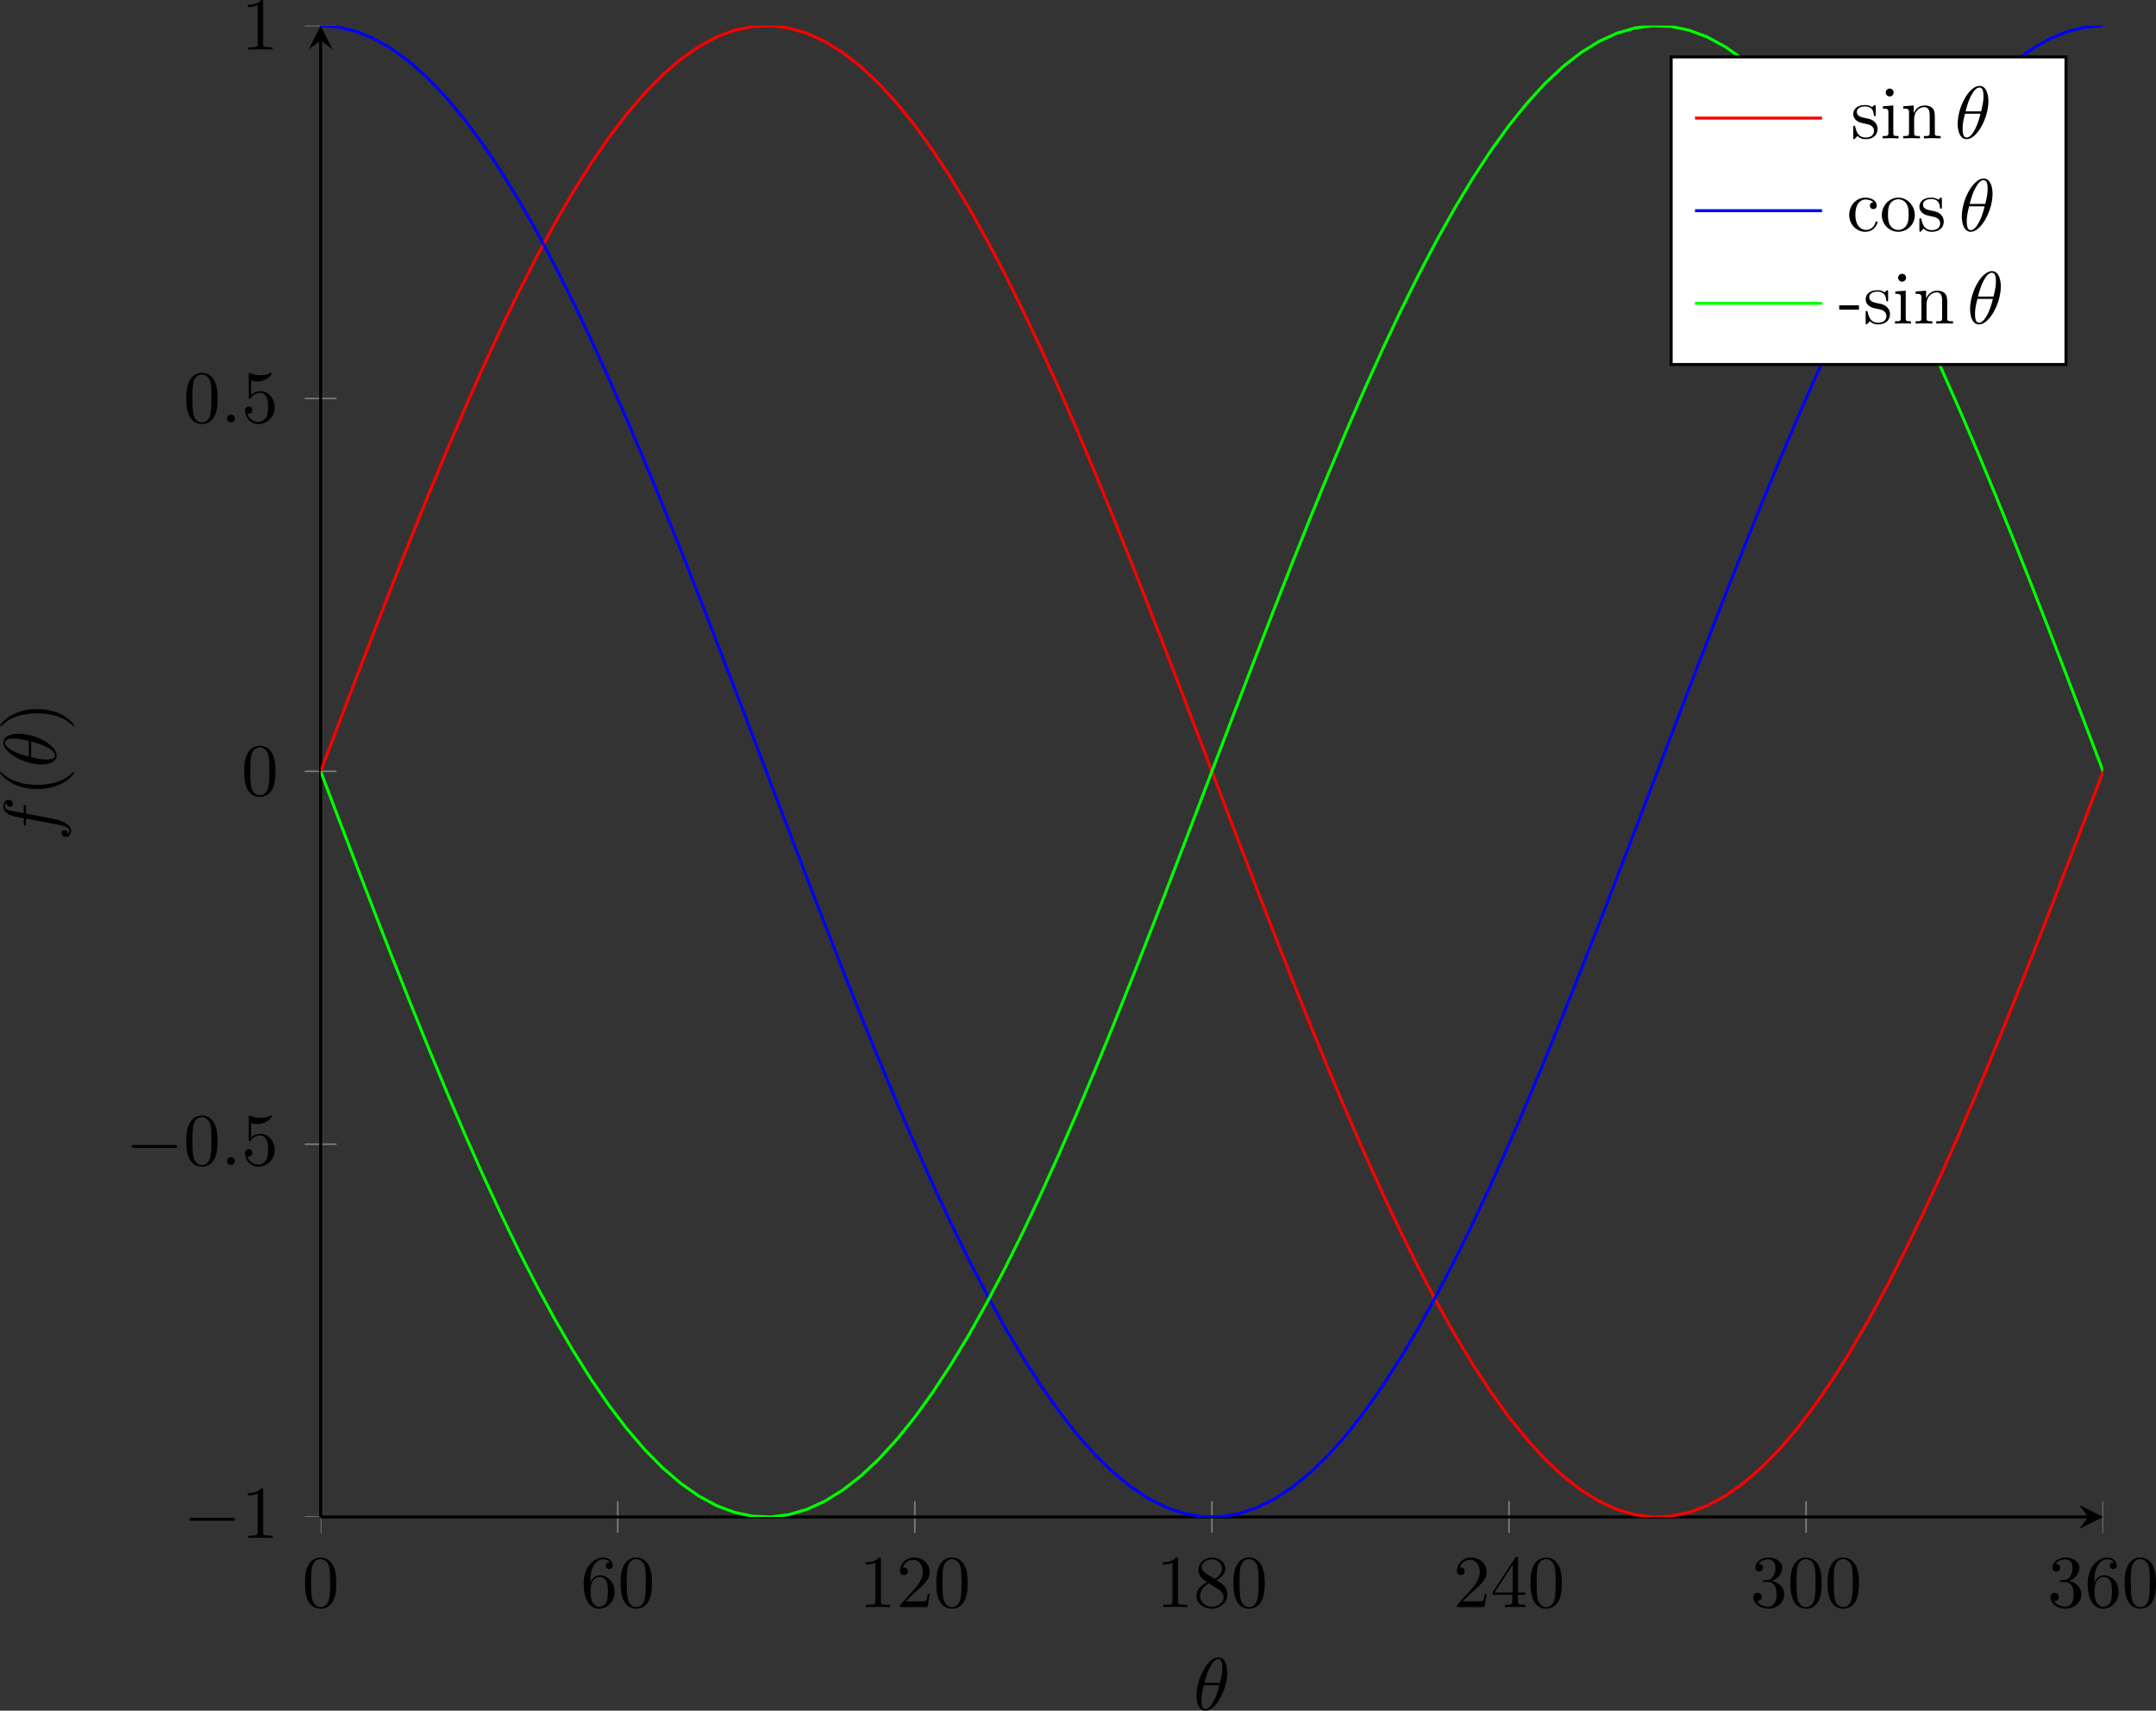 <?xml version='1.0' encoding='UTF-8'?>
<!-- This file was generated by dvisvgm 2.11.1 -->
<svg version='1.1' xmlns='http://www.w3.org/2000/svg' xmlns:xlink='http://www.w3.org/1999/xlink' width='404.094pt' height='320.628pt' viewBox='30.218 78.268 404.094 320.628'>
<rect x="30.218" y="78.268" width="404.094" height="320.628" fill="#333333" stroke="none"/>
<defs>
<clipPath id='clip1'>
<path d='M64.512 400.758H303.144V-82.437H64.512'/>
</clipPath>
<clipPath id='clip2'>
<path d='M-77.231 258.992V59.332H444.887V258.992'/>
</clipPath>
<clipPath id='clip3'>
<path d='M64.512 258.992H303.144V59.332H64.512Z'/>
</clipPath>
<path id='g5-18' d='M4.533-4.981C4.533-5.639 4.354-7.024 3.337-7.024C1.953-7.024 .418-4.214 .418-1.933C.418-.996 .707 .11 1.614 .11C3.019 .11 4.533-2.75 4.533-4.981ZM1.474-3.616C1.644-4.254 1.843-5.051 2.242-5.758C2.511-6.247 2.879-6.804 3.328-6.804C3.816-6.804 3.875-6.167 3.875-5.599C3.875-5.111 3.796-4.603 3.557-3.616H1.474ZM3.467-3.298C3.357-2.839 3.148-1.993 2.77-1.275C2.421-.598 2.042-.11 1.614-.11C1.285-.11 1.076-.399 1.076-1.325C1.076-1.743 1.136-2.321 1.395-3.298H3.467Z'/>
<path id='g5-58' d='M1.913-.528C1.913-.817 1.674-1.056 1.385-1.056S.857-.817 .857-.528S1.096 0 1.385 0S1.913-.239 1.913-.528Z'/>
<path id='g5-102' d='M3.656-3.985H4.513C4.712-3.985 4.812-3.985 4.812-4.184C4.812-4.294 4.712-4.294 4.543-4.294H3.716L3.925-5.43C3.965-5.639 4.105-6.346 4.164-6.466C4.254-6.655 4.423-6.804 4.633-6.804C4.672-6.804 4.932-6.804 5.121-6.625C4.682-6.585 4.583-6.237 4.583-6.087C4.583-5.858 4.762-5.738 4.951-5.738C5.21-5.738 5.499-5.958 5.499-6.336C5.499-6.795 5.041-7.024 4.633-7.024C4.294-7.024 3.666-6.844 3.367-5.858C3.308-5.649 3.278-5.549 3.039-4.294H2.351C2.162-4.294 2.052-4.294 2.052-4.105C2.052-3.985 2.142-3.985 2.331-3.985H2.989L2.242-.05C2.062 .917 1.893 1.823 1.375 1.823C1.335 1.823 1.086 1.823 .897 1.644C1.355 1.614 1.445 1.255 1.445 1.106C1.445 .877 1.265 .757 1.076 .757C.817 .757 .528 .976 .528 1.355C.528 1.803 .966 2.042 1.375 2.042C1.923 2.042 2.321 1.455 2.501 1.076C2.819 .448 3.049-.757 3.059-.827L3.656-3.985Z'/>
<path id='g7-40' d='M3.298 2.391C3.298 2.361 3.298 2.341 3.128 2.172C1.883 .917 1.564-.966 1.564-2.491C1.564-4.224 1.943-5.958 3.168-7.203C3.298-7.323 3.298-7.342 3.298-7.372C3.298-7.442 3.258-7.472 3.198-7.472C3.098-7.472 2.202-6.795 1.614-5.529C1.106-4.433 .986-3.328 .986-2.491C.986-1.714 1.096-.508 1.644 .618C2.242 1.843 3.098 2.491 3.198 2.491C3.258 2.491 3.298 2.461 3.298 2.391Z'/>
<path id='g7-41' d='M2.879-2.491C2.879-3.268 2.77-4.473 2.222-5.599C1.624-6.824 .767-7.472 .667-7.472C.608-7.472 .568-7.432 .568-7.372C.568-7.342 .568-7.323 .757-7.143C1.733-6.157 2.301-4.573 2.301-2.491C2.301-.787 1.933 .966 .697 2.222C.568 2.341 .568 2.361 .568 2.391C.568 2.451 .608 2.491 .667 2.491C.767 2.491 1.664 1.813 2.252 .548C2.76-.548 2.879-1.654 2.879-2.491Z'/>
<path id='g7-45' d='M2.75-1.863V-2.441H.11V-1.863H2.75Z'/>
<path id='g7-48' d='M4.583-3.188C4.583-3.985 4.533-4.782 4.184-5.519C3.726-6.476 2.909-6.635 2.491-6.635C1.893-6.635 1.166-6.376 .757-5.45C.438-4.762 .389-3.985 .389-3.188C.389-2.441 .428-1.544 .837-.787C1.265 .02 1.993 .219 2.481 .219C3.019 .219 3.776 .01 4.214-.936C4.533-1.624 4.583-2.401 4.583-3.188ZM2.481 0C2.092 0 1.504-.249 1.325-1.205C1.215-1.803 1.215-2.72 1.215-3.308C1.215-3.945 1.215-4.603 1.295-5.141C1.484-6.326 2.232-6.416 2.481-6.416C2.809-6.416 3.467-6.237 3.656-5.25C3.756-4.692 3.756-3.935 3.756-3.308C3.756-2.56 3.756-1.883 3.646-1.245C3.497-.299 2.929 0 2.481 0Z'/>
<path id='g7-49' d='M2.929-6.376C2.929-6.615 2.929-6.635 2.7-6.635C2.082-5.998 1.205-5.998 .887-5.998V-5.689C1.086-5.689 1.674-5.689 2.192-5.948V-.787C2.192-.428 2.162-.309 1.265-.309H.946V0C1.295-.03 2.162-.03 2.56-.03S3.826-.03 4.174 0V-.309H3.856C2.959-.309 2.929-.418 2.929-.787V-6.376Z'/>
<path id='g7-50' d='M1.265-.767L2.321-1.793C3.875-3.168 4.473-3.706 4.473-4.702C4.473-5.838 3.577-6.635 2.361-6.635C1.235-6.635 .498-5.719 .498-4.832C.498-4.274 .996-4.274 1.026-4.274C1.196-4.274 1.544-4.394 1.544-4.802C1.544-5.061 1.365-5.32 1.016-5.32C.936-5.32 .917-5.32 .887-5.31C1.116-5.958 1.654-6.326 2.232-6.326C3.138-6.326 3.567-5.519 3.567-4.702C3.567-3.905 3.068-3.118 2.521-2.501L.608-.369C.498-.259 .498-.239 .498 0H4.194L4.473-1.733H4.224C4.174-1.435 4.105-.996 4.005-.847C3.935-.767 3.278-.767 3.059-.767H1.265Z'/>
<path id='g7-51' d='M2.889-3.507C3.706-3.776 4.284-4.473 4.284-5.26C4.284-6.077 3.407-6.635 2.451-6.635C1.445-6.635 .687-6.037 .687-5.28C.687-4.951 .907-4.762 1.196-4.762C1.504-4.762 1.704-4.981 1.704-5.27C1.704-5.768 1.235-5.768 1.086-5.768C1.395-6.257 2.052-6.386 2.411-6.386C2.819-6.386 3.367-6.167 3.367-5.27C3.367-5.151 3.347-4.573 3.088-4.134C2.79-3.656 2.451-3.626 2.202-3.616C2.122-3.606 1.883-3.587 1.813-3.587C1.733-3.577 1.664-3.567 1.664-3.467C1.664-3.357 1.733-3.357 1.903-3.357H2.341C3.158-3.357 3.527-2.68 3.527-1.704C3.527-.349 2.839-.06 2.401-.06C1.973-.06 1.225-.229 .877-.817C1.225-.767 1.534-.986 1.534-1.365C1.534-1.724 1.265-1.923 .976-1.923C.737-1.923 .418-1.783 .418-1.345C.418-.438 1.345 .219 2.431 .219C3.646 .219 4.553-.687 4.553-1.704C4.553-2.521 3.925-3.298 2.889-3.507Z'/>
<path id='g7-52' d='M2.929-1.644V-.777C2.929-.418 2.909-.309 2.172-.309H1.963V0C2.371-.03 2.889-.03 3.308-.03S4.254-.03 4.663 0V-.309H4.453C3.716-.309 3.696-.418 3.696-.777V-1.644H4.692V-1.953H3.696V-6.486C3.696-6.685 3.696-6.745 3.537-6.745C3.447-6.745 3.417-6.745 3.337-6.625L.279-1.953V-1.644H2.929ZM2.989-1.953H.558L2.989-5.669V-1.953Z'/>
<path id='g7-53' d='M4.473-2.002C4.473-3.188 3.656-4.184 2.58-4.184C2.102-4.184 1.674-4.025 1.315-3.676V-5.619C1.514-5.559 1.843-5.489 2.162-5.489C3.387-5.489 4.085-6.396 4.085-6.526C4.085-6.585 4.055-6.635 3.985-6.635C3.975-6.635 3.955-6.635 3.905-6.605C3.706-6.516 3.218-6.316 2.55-6.316C2.152-6.316 1.694-6.386 1.225-6.595C1.146-6.625 1.126-6.625 1.106-6.625C1.006-6.625 1.006-6.545 1.006-6.386V-3.437C1.006-3.258 1.006-3.178 1.146-3.178C1.215-3.178 1.235-3.208 1.275-3.268C1.385-3.427 1.753-3.965 2.56-3.965C3.078-3.965 3.328-3.507 3.407-3.328C3.567-2.959 3.587-2.57 3.587-2.072C3.587-1.724 3.587-1.126 3.347-.707C3.108-.319 2.74-.06 2.281-.06C1.554-.06 .986-.588 .817-1.176C.847-1.166 .877-1.156 .986-1.156C1.315-1.156 1.484-1.405 1.484-1.644S1.315-2.132 .986-2.132C.847-2.132 .498-2.062 .498-1.604C.498-.747 1.186 .219 2.301 .219C3.457 .219 4.473-.737 4.473-2.002Z'/>
<path id='g7-54' d='M1.315-3.268V-3.507C1.315-6.027 2.55-6.386 3.059-6.386C3.298-6.386 3.716-6.326 3.935-5.988C3.786-5.988 3.387-5.988 3.387-5.539C3.387-5.23 3.626-5.081 3.846-5.081C4.005-5.081 4.304-5.171 4.304-5.559C4.304-6.157 3.866-6.635 3.039-6.635C1.763-6.635 .418-5.35 .418-3.148C.418-.488 1.574 .219 2.501 .219C3.606 .219 4.553-.717 4.553-2.032C4.553-3.298 3.666-4.254 2.56-4.254C1.883-4.254 1.514-3.746 1.315-3.268ZM2.501-.06C1.873-.06 1.574-.658 1.514-.807C1.335-1.275 1.335-2.072 1.335-2.252C1.335-3.029 1.654-4.025 2.55-4.025C2.71-4.025 3.168-4.025 3.477-3.407C3.656-3.039 3.656-2.531 3.656-2.042C3.656-1.564 3.656-1.066 3.487-.707C3.188-.11 2.73-.06 2.501-.06Z'/>
<path id='g7-56' d='M1.624-4.553C1.166-4.852 1.126-5.191 1.126-5.36C1.126-5.968 1.773-6.386 2.481-6.386C3.208-6.386 3.846-5.868 3.846-5.151C3.846-4.583 3.457-4.105 2.859-3.756L1.624-4.553ZM3.078-3.606C3.796-3.975 4.284-4.493 4.284-5.151C4.284-6.067 3.397-6.635 2.491-6.635C1.494-6.635 .687-5.898 .687-4.971C.687-4.792 .707-4.344 1.126-3.875C1.235-3.756 1.604-3.507 1.853-3.337C1.275-3.049 .418-2.491 .418-1.504C.418-.448 1.435 .219 2.481 .219C3.606 .219 4.553-.608 4.553-1.674C4.553-2.032 4.443-2.481 4.065-2.899C3.875-3.108 3.716-3.208 3.078-3.606ZM2.082-3.188L3.308-2.411C3.587-2.222 4.055-1.923 4.055-1.315C4.055-.578 3.308-.06 2.491-.06C1.634-.06 .917-.677 .917-1.504C.917-2.082 1.235-2.72 2.082-3.188Z'/>
<path id='g7-99' d='M1.166-2.172C1.166-3.796 1.983-4.214 2.511-4.214C2.6-4.214 3.228-4.204 3.577-3.846C3.168-3.816 3.108-3.517 3.108-3.387C3.108-3.128 3.288-2.929 3.567-2.929C3.826-2.929 4.025-3.098 4.025-3.397C4.025-4.075 3.268-4.463 2.501-4.463C1.255-4.463 .339-3.387 .339-2.152C.339-.877 1.325 .11 2.481 .11C3.816 .11 4.134-1.086 4.134-1.186S4.035-1.285 4.005-1.285C3.915-1.285 3.895-1.245 3.875-1.186C3.587-.259 2.939-.139 2.57-.139C2.042-.139 1.166-.568 1.166-2.172Z'/>
<path id='g7-105' d='M1.763-4.403L.369-4.294V-3.985C1.016-3.985 1.106-3.925 1.106-3.437V-.757C1.106-.309 .996-.309 .329-.309V0C.648-.01 1.186-.03 1.425-.03C1.773-.03 2.122-.01 2.461 0V-.309C1.803-.309 1.763-.359 1.763-.747V-4.403ZM1.803-6.137C1.803-6.456 1.554-6.665 1.275-6.665C.966-6.665 .747-6.396 .747-6.137C.747-5.868 .966-5.609 1.275-5.609C1.554-5.609 1.803-5.818 1.803-6.137Z'/>
<path id='g7-110' d='M1.096-3.427V-.757C1.096-.309 .986-.309 .319-.309V0C.667-.01 1.176-.03 1.445-.03C1.704-.03 2.222-.01 2.56 0V-.309C1.893-.309 1.783-.309 1.783-.757V-2.59C1.783-3.626 2.491-4.184 3.128-4.184C3.756-4.184 3.866-3.646 3.866-3.078V-.757C3.866-.309 3.756-.309 3.088-.309V0C3.437-.01 3.945-.03 4.214-.03C4.473-.03 4.991-.01 5.33 0V-.309C4.812-.309 4.563-.309 4.553-.608V-2.511C4.553-3.367 4.553-3.676 4.244-4.035C4.105-4.204 3.776-4.403 3.198-4.403C2.471-4.403 2.002-3.975 1.724-3.357V-4.403L.319-4.294V-3.985C1.016-3.985 1.096-3.915 1.096-3.427Z'/>
<path id='g7-111' d='M4.692-2.132C4.692-3.407 3.696-4.463 2.491-4.463C1.245-4.463 .279-3.377 .279-2.132C.279-.847 1.315 .11 2.481 .11C3.686 .11 4.692-.867 4.692-2.132ZM2.491-.139C2.062-.139 1.624-.349 1.355-.807C1.106-1.245 1.106-1.853 1.106-2.212C1.106-2.6 1.106-3.138 1.345-3.577C1.614-4.035 2.082-4.244 2.481-4.244C2.919-4.244 3.347-4.025 3.606-3.597S3.866-2.59 3.866-2.212C3.866-1.853 3.866-1.315 3.646-.877C3.427-.428 2.989-.139 2.491-.139Z'/>
<path id='g7-115' d='M2.072-1.933C2.291-1.893 3.108-1.733 3.108-1.016C3.108-.508 2.76-.11 1.983-.11C1.146-.11 .787-.677 .598-1.524C.568-1.654 .558-1.694 .458-1.694C.329-1.694 .329-1.624 .329-1.445V-.13C.329 .04 .329 .11 .438 .11C.488 .11 .498 .1 .687-.09C.707-.11 .707-.13 .887-.319C1.325 .1 1.773 .11 1.983 .11C3.128 .11 3.587-.558 3.587-1.275C3.587-1.803 3.288-2.102 3.168-2.222C2.839-2.54 2.451-2.62 2.032-2.7C1.474-2.809 .807-2.939 .807-3.517C.807-3.866 1.066-4.274 1.923-4.274C3.019-4.274 3.068-3.377 3.088-3.068C3.098-2.979 3.188-2.979 3.208-2.979C3.337-2.979 3.337-3.029 3.337-3.218V-4.224C3.337-4.394 3.337-4.463 3.228-4.463C3.178-4.463 3.158-4.463 3.029-4.344C2.999-4.304 2.899-4.214 2.859-4.184C2.481-4.463 2.072-4.463 1.923-4.463C.707-4.463 .329-3.796 .329-3.238C.329-2.889 .488-2.61 .757-2.391C1.076-2.132 1.355-2.072 2.072-1.933Z'/>
<path id='g3-0' d='M6.565-2.291C6.735-2.291 6.914-2.291 6.914-2.491S6.735-2.69 6.565-2.69H1.176C1.006-2.69 .827-2.69 .827-2.491S1.006-2.291 1.176-2.291H6.565Z'/>
</defs>
<g id='page1' transform='matrix(1.4 0 0 1.4 0 0)'>
<path d='M64.512 261.118V256.864M104.285 261.118V256.864M144.059 261.118V256.864M183.833 261.118V256.864M223.606 261.118V256.864M263.378 261.118V256.864M303.149 261.118V256.864' stroke='#808080' fill='none' stroke-width='.199' stroke-miterlimit='10' clip-path='url(#clip1)'/>
<path d='M62.387 259.004H66.637M62.387 209.086H66.637M62.387 159.168H66.637M62.387 109.25H66.637M62.387 59.332H66.637' stroke='#808080' fill='none' stroke-width='.199' stroke-miterlimit='10' clip-path='url(#clip2)'/>
<path d='M64.512 258.992H301.152' stroke='#000' fill='none' stroke-width='.399' stroke-miterlimit='10'/>
<path d='M303.145 258.992L299.957 257.399L301.152 258.992L299.957 260.586'/>
<path d='M64.512 258.992V61.325' stroke='#000' fill='none' stroke-width='.399' stroke-miterlimit='10'/>
<path d='M64.512 59.332L62.918 62.52L64.512 61.324L66.106 62.52'/>
<g transform='matrix(1 0 0 1 -48.739 41.212)'>
<use x='110.761' y='229.845' xlink:href='#g7-48'/>
</g>
<g transform='matrix(1 0 0 1 -11.457 41.212)'>
<use x='110.761' y='229.845' xlink:href='#g7-54'/>
<use x='115.742' y='229.845' xlink:href='#g7-48'/>
</g>
<g transform='matrix(1 0 0 1 25.825 41.212)'>
<use x='110.761' y='229.845' xlink:href='#g7-49'/>
<use x='115.742' y='229.845' xlink:href='#g7-50'/>
<use x='120.723' y='229.845' xlink:href='#g7-48'/>
</g>
<g transform='matrix(1 0 0 1 65.598 41.212)'>
<use x='110.761' y='229.845' xlink:href='#g7-49'/>
<use x='115.742' y='229.845' xlink:href='#g7-56'/>
<use x='120.723' y='229.845' xlink:href='#g7-48'/>
</g>
<g transform='matrix(1 0 0 1 105.371 41.212)'>
<use x='110.761' y='229.845' xlink:href='#g7-50'/>
<use x='115.742' y='229.845' xlink:href='#g7-52'/>
<use x='120.723' y='229.845' xlink:href='#g7-48'/>
</g>
<g transform='matrix(1 0 0 1 145.144 41.212)'>
<use x='110.761' y='229.845' xlink:href='#g7-51'/>
<use x='115.742' y='229.845' xlink:href='#g7-48'/>
<use x='120.723' y='229.845' xlink:href='#g7-48'/>
</g>
<g transform='matrix(1 0 0 1 184.917 41.212)'>
<use x='110.761' y='229.845' xlink:href='#g7-51'/>
<use x='115.742' y='229.845' xlink:href='#g7-54'/>
<use x='120.723' y='229.845' xlink:href='#g7-48'/>
</g>
<g transform='matrix(1 0 0 1 -64.625 31.956)'>
<use x='110.761' y='229.845' xlink:href='#g3-0'/>
<use x='118.509' y='229.845' xlink:href='#g7-49'/>
</g>
<g transform='matrix(1 0 0 1 -72.373 -17.963)'>
<use x='110.761' y='229.845' xlink:href='#g3-0'/>
<use x='118.509' y='229.845' xlink:href='#g7-48'/>
<use x='123.491' y='229.845' xlink:href='#g5-58'/>
<use x='126.258' y='229.845' xlink:href='#g7-53'/>
</g>
<g transform='matrix(1 0 0 1 -56.876 -67.467)'>
<use x='110.761' y='229.845' xlink:href='#g7-48'/>
</g>
<g transform='matrix(1 0 0 1 -64.625 -117.385)'>
<use x='110.761' y='229.845' xlink:href='#g7-48'/>
<use x='115.742' y='229.845' xlink:href='#g5-58'/>
<use x='118.509' y='229.845' xlink:href='#g7-53'/>
</g>
<g transform='matrix(1 0 0 1 -56.876 -167.304)'>
<use x='110.761' y='229.845' xlink:href='#g7-49'/>
</g>
<path d='M64.512 159.168L66.922 152.836L69.332 146.532L71.742 140.278L74.152 134.098L76.566 128.02L78.977 122.067L81.387 116.262L83.797 110.629L86.207 105.196L88.617 99.981L91.027 94.996L93.438 90.278L95.848 85.832L98.258 81.684L100.668 77.848L103.078 74.336L105.488 71.168L107.898 68.36L110.312 65.91L112.723 63.84L115.133 62.149L117.543 60.848L119.953 59.95L122.363 59.45L124.773 59.348L127.184 59.649L129.594 60.352L132.004 61.453L134.414 62.946L136.824 64.825L139.234 67.086L141.645 69.719L144.059 72.703L146.469 76.047L148.879 79.723L151.289 83.715L153.699 88.016L156.109 92.602L158.52 97.453L160.93 102.555L163.34 107.879L165.75 113.418L168.161 119.141L170.571 125.02L172.981 131.039L175.391 137.172L177.804 143.391L180.214 149.672L182.625 155.996L185.036 162.328L187.446 168.649L189.856 174.938L192.266 181.157L194.675 187.289L197.085 193.309L199.496 199.188L201.906 204.911L204.316 210.446L206.726 215.774L209.137 220.875L211.55 225.731L213.96 230.313L216.371 234.614L218.781 238.606L221.191 242.282L223.601 245.625L226.012 248.614L228.422 251.246L230.833 253.508L233.243 255.387L235.653 256.883L238.062 257.985L240.472 258.688L242.882 258.992L245.297 258.891L247.708 258.387L250.118 257.489L252.528 256.188L254.938 254.5L257.348 252.43L259.757 249.981L262.168 247.172L264.579 244.004L266.988 240.496L269.399 236.661L271.808 232.512L274.219 228.067L276.628 223.348L279.043 218.368L281.454 213.153L283.863 207.719L286.274 202.086L288.683 196.282L291.094 190.328L293.503 184.25L295.914 178.075L298.325 171.817L300.735 165.512L303.144 159.18' stroke='#f00' fill='none' stroke-width='.399' stroke-miterlimit='10' clip-path='url(#clip3)'/>
<path d='M64.512 59.332L66.922 59.535L69.332 60.137L71.742 61.137L74.152 62.535L76.566 64.317L78.977 66.485L81.387 69.028L83.797 71.926L86.207 75.184L88.617 78.774L91.027 82.692L93.438 86.914L95.848 91.43L98.258 96.215L100.668 101.258L103.078 106.532L105.488 112.02L107.898 117.696L110.312 123.539L112.723 129.524L115.133 135.633L117.543 141.832L119.953 148.102L122.363 154.418L124.773 160.75L127.184 167.078L129.594 173.371L132.004 179.61L134.414 185.766L136.824 191.817L139.234 197.735L141.645 203.496L144.059 209.082L146.469 214.465L148.879 219.625L151.289 224.543L153.699 229.196L156.109 233.567L158.52 237.641L160.93 241.395L163.34 244.821L165.75 247.903L168.161 250.621L170.571 252.985L172.981 254.953L175.391 256.547L177.804 257.746L180.214 258.547L182.625 258.953H185.036L187.446 258.547L189.856 257.75L192.266 256.551L194.675 254.957L197.085 252.985L199.496 250.629L201.906 247.907L204.316 244.828L206.726 241.403L209.137 237.645L211.55 233.575L213.96 229.203L216.371 224.551L218.781 219.633L221.191 214.473L223.601 209.094L226.012 203.508L228.422 197.746L230.833 191.828L233.243 185.778L235.653 179.621L238.062 173.387L240.472 167.09L242.882 160.762L245.297 154.43L247.708 148.114L250.118 141.844L252.528 135.641L254.938 129.535L257.348 123.547L259.757 117.707L262.168 112.032L264.579 106.543L266.988 101.27L269.399 96.227L271.808 91.438L274.219 86.926L276.628 82.696L279.043 78.782L281.454 75.188L283.863 71.934L286.274 69.032L288.683 66.492L291.094 64.321L293.503 62.539L295.914 61.141L298.325 60.141L300.735 59.539L303.144 59.332' stroke='#00f' fill='none' stroke-width='.399' stroke-miterlimit='10' clip-path='url(#clip3)'/>
<path d='M64.512 159.168L66.922 165.5L69.332 171.805L71.742 178.059L74.152 184.239L76.566 190.321L78.977 196.27L81.387 202.075L83.797 207.707L86.207 213.141L88.617 218.36L91.027 223.34L93.438 228.059L95.848 232.504L98.258 236.653L100.668 240.489L103.078 244L105.488 247.168L107.898 249.977L110.312 252.426L112.723 254.496L115.133 256.188L117.543 257.489L119.953 258.387L122.363 258.891L124.773 258.992L127.184 258.688L129.594 257.985L132.004 256.887L134.414 255.391L136.824 253.512L139.234 251.25L141.645 248.621L144.059 245.633L146.469 242.289L148.879 238.614L151.289 234.621L153.699 230.321L156.109 225.735L158.52 220.883L160.93 215.782L163.34 210.457L165.75 204.918L168.161 199.196L170.571 193.321L172.981 187.297L175.391 181.168L177.804 174.946L180.214 168.664L182.625 162.34L185.036 156.008L187.446 149.688L189.856 143.403L192.266 137.18L194.675 131.051L197.085 125.028L199.496 119.149L201.906 113.426L204.316 107.891L206.726 102.563L209.137 97.461L211.55 92.61L213.96 88.024L216.371 83.723L218.781 79.731L221.191 76.055L223.601 72.711L226.012 69.723L228.422 67.09L230.833 64.828L233.243 62.95L235.653 61.453L238.062 60.352L240.472 59.649L242.882 59.348L245.297 59.45L247.708 59.95L250.118 60.848L252.528 62.149L254.938 63.836L257.348 65.907L259.757 68.356L262.168 71.168L264.579 74.332L266.988 77.84L269.399 81.676L271.808 85.825L274.219 90.27L276.628 94.989L279.043 99.969L281.454 105.184L283.863 110.621L286.274 116.25L288.683 122.055L291.094 128.008L293.503 134.086L295.914 140.262L298.325 146.52L300.735 152.828L303.144 159.161' stroke='#0f0' fill='none' stroke-width='.399' stroke-miterlimit='10' clip-path='url(#clip3)'/>
<g transform='matrix(1 0 0 1 70.591 54.971)'>
<use x='110.761' y='229.845' xlink:href='#g5-18'/>
</g>
<g transform='matrix(0 -1 1 0 -200.788 279.248)'>
<use x='110.761' y='229.845' xlink:href='#g5-102'/>
<use x='116.711' y='229.845' xlink:href='#g7-40'/>
<use x='120.585' y='229.845' xlink:href='#g5-18'/>
<use x='125.539' y='229.845' xlink:href='#g7-41'/>
</g>
<path d='M245.316 104.703H298.171V63.524H245.316Z' fill='#fff'/>
<path d='M245.316 104.703H298.171V63.524H245.316Z' stroke='#000' fill='none' stroke-width='.399' stroke-miterlimit='10'/>
<path d='M248.504 71.715H257.008H265.512' stroke='#f00' fill='none' stroke-width='.399' stroke-miterlimit='10'/>
<g transform='matrix(1 0 0 1 126.459 -130.621)'>
<use x='142.904' y='205.049' xlink:href='#g7-115'/>
<use x='146.833' y='205.049' xlink:href='#g7-105'/>
<use x='149.601' y='205.049' xlink:href='#g7-110'/>
<use x='156.796' y='205.049' xlink:href='#g5-18'/>
</g>
<path d='M248.504 84.114H257.008H265.512' stroke='#00f' fill='none' stroke-width='.399' stroke-miterlimit='10'/>
<g transform='matrix(1 0 0 1 125.906 -130.621)'>
<use x='142.904' y='217.447' xlink:href='#g7-99'/>
<use x='147.332' y='217.447' xlink:href='#g7-111'/>
<use x='152.313' y='217.447' xlink:href='#g7-115'/>
<use x='157.903' y='217.447' xlink:href='#g5-18'/>
</g>
<path d='M248.504 96.512H257.008H265.512' stroke='#0f0' fill='none' stroke-width='.399' stroke-miterlimit='10'/>
<g transform='matrix(1 0 0 1 124.799 -130.621)'>
<use x='142.904' y='229.845' xlink:href='#g7-45'/>
<use x='146.225' y='229.845' xlink:href='#g7-115'/>
<use x='150.154' y='229.845' xlink:href='#g7-105'/>
<use x='152.922' y='229.845' xlink:href='#g7-110'/>
<use x='160.117' y='229.845' xlink:href='#g5-18'/>
</g>
</g>
</svg>